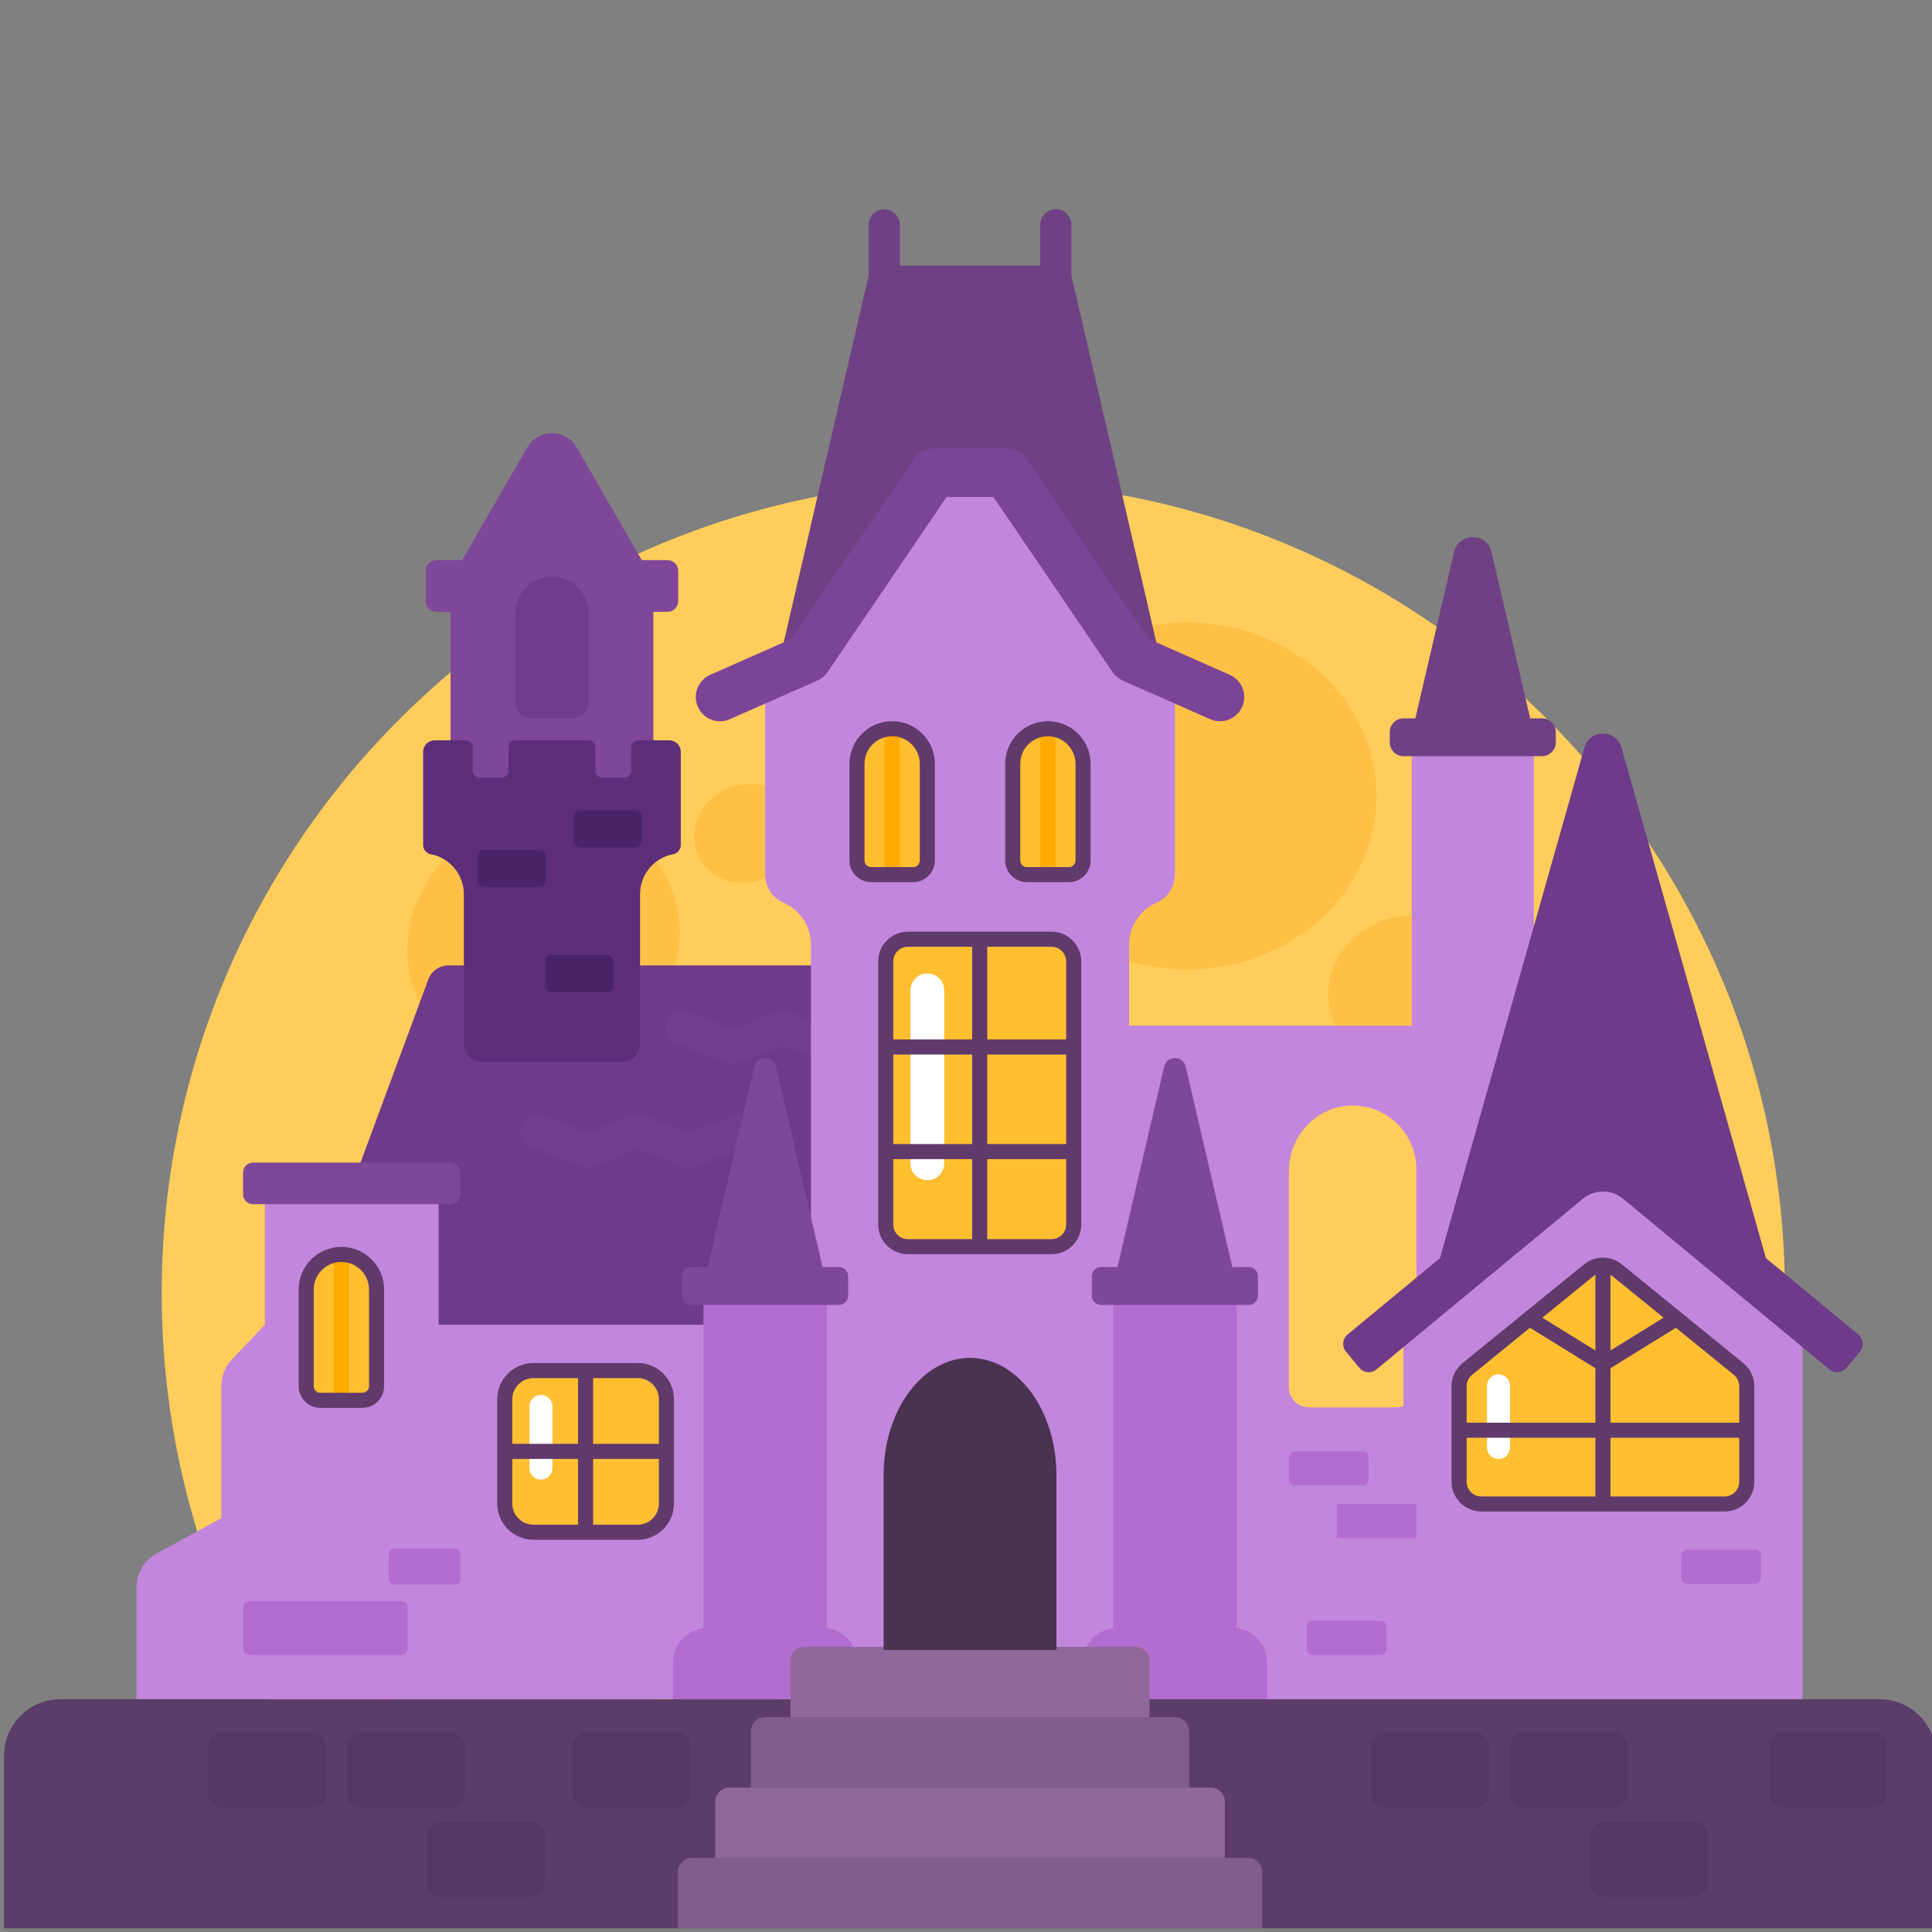 <svg width="240" height="240" viewBox="0 0 240 240" fill="none" xmlns="http://www.w3.org/2000/svg">
<rect x="0" y="0" width="240" height="240" fill="#808080" stroke="none"/>
<g clip-path="url(#clip0_6073_28072)">
<g clip-path="url(#clip1_6073_28072)">
<path d="M206.433 214.031C216.122 198.547 221.728 180.246 221.728 160.634C221.728 104.953 176.589 59.815 120.908 59.815C65.227 59.815 20.089 104.953 20.089 160.634C20.089 180.246 25.695 198.547 35.383 214.031H206.433Z" fill="#FFCD5C"/>
<path d="M147.437 120.437C160.451 120.437 171.002 110.785 171.002 98.879C171.002 86.973 160.451 77.321 147.437 77.321C134.423 77.321 123.872 86.973 123.872 98.879C123.872 110.785 134.423 120.437 147.437 120.437Z" fill="#FFC145"/>
<path d="M175.778 133.358C181.731 133.358 186.557 128.943 186.557 123.497C186.557 118.05 181.731 113.636 175.778 113.636C169.825 113.636 164.999 118.05 164.999 123.497C164.999 128.943 169.825 133.358 175.778 133.358Z" fill="#FFC145"/>
<path d="M74.233 131.117C82.815 127.06 86.763 117.407 83.051 109.556C79.34 101.705 69.374 98.629 60.792 102.686C52.211 106.744 48.262 116.397 51.974 124.248C55.686 132.099 65.651 135.174 74.233 131.117Z" fill="#FFC145"/>
<path d="M95.285 108.967C98.577 107.411 100.091 103.709 98.667 100.698C97.244 97.687 93.422 96.508 90.131 98.064C86.84 99.62 85.325 103.322 86.749 106.333C88.172 109.344 91.994 110.523 95.285 108.967Z" fill="#FFC145"/>
<path d="M82.916 69.579H79.721L71.641 55.583C70.275 53.216 66.859 53.216 65.492 55.583L57.412 69.579H54.217C53.481 69.579 52.884 70.176 52.884 70.912V74.673C52.884 75.409 53.481 76.006 54.217 76.006H55.969V105.604H81.164V76.006H82.916C83.653 76.006 84.25 75.409 84.25 74.673V70.912C84.25 70.176 83.653 69.579 82.916 69.579Z" fill="#7F4799"/>
<path d="M114.78 168.908H35.722L53.208 121.66C53.592 120.621 54.583 119.931 55.691 119.931H114.78L114.78 168.908Z" fill="#6E3A89"/>
<path opacity="0.3" d="M84.731 127.649L90.988 130.061L97.243 127.649L103.502 130.061L109.761 127.649" stroke="#7F4799" stroke-width="4.22" stroke-linecap="round" stroke-linejoin="round"/>
<path opacity="0.3" d="M66.74 140.532L72.996 142.944L79.251 140.532L85.51 142.944L91.769 140.532" stroke="#7F4799" stroke-width="4.22" stroke-linecap="round" stroke-linejoin="round"/>
<path d="M144.873 85.1L133.098 34.246V27.94C133.098 26.869 132.23 26 131.158 26C130.086 26 129.217 26.869 129.217 27.94V32.994H111.783V27.94C111.783 26.869 110.914 26 109.842 26C108.77 26 107.902 26.869 107.902 27.94V34.246L96.127 85.1H144.873Z" fill="#704084"/>
<path d="M96.911 164.57H54.49V147.826H32.894V164.57L28.809 168.871C27.965 169.759 27.495 170.937 27.495 172.162V188.585L19.436 193.001C17.906 193.84 16.954 195.446 16.954 197.191V211.088L96.911 211.072V164.57Z" fill="#C386DD"/>
<path d="M78.408 92.844V95.728C78.408 96.213 78.015 96.606 77.531 96.606H74.851C74.367 96.606 73.974 96.213 73.974 95.728V92.844C73.974 92.359 73.581 91.966 73.096 91.966H64.037C63.552 91.966 63.159 92.359 63.159 92.844V95.728C63.159 96.213 62.766 96.606 62.282 96.606H59.602C59.118 96.606 58.725 96.213 58.725 95.728V92.844C58.725 92.359 58.332 91.966 57.847 91.966H54.004C53.208 91.966 52.562 92.612 52.562 93.408V104.963C52.562 105.523 52.956 106.01 53.506 106.114C55.85 106.556 57.624 108.615 57.624 111.088V129.693C57.624 130.928 58.625 131.929 59.859 131.929H77.274C78.508 131.929 79.509 130.928 79.509 129.693V111.088C79.509 108.615 81.283 106.556 83.627 106.114C84.177 106.01 84.571 105.523 84.571 104.963V93.408C84.571 92.612 83.925 91.966 83.129 91.966H79.286C78.802 91.966 78.408 92.359 78.408 92.844Z" fill="#5C2E7A"/>
<path d="M190.539 127.403V92.085H175.37V127.403H137.083V218.142H203.864V127.403H190.539ZM173.439 174.832H162.622C161.234 174.832 160.109 173.707 160.109 172.319V145.484C160.109 141.219 163.387 137.549 167.648 137.348C172.197 137.134 175.953 140.759 175.953 145.261V172.319C175.953 173.707 174.827 174.832 173.439 174.832Z" fill="#C386DD"/>
<path d="M95.048 83.07V108.594C95.048 110.101 95.897 111.519 97.282 112.112C99.313 112.98 100.736 114.996 100.736 117.344V218.142H140.265V117.344C140.265 114.996 141.687 112.98 143.718 112.112C145.103 111.519 145.953 110.101 145.953 108.594V83.07L119.882 57.577L95.048 83.07Z" fill="#C386DD"/>
<path d="M196.823 92.87L175.37 168.683H222.877L201.424 92.87C200.767 90.55 197.48 90.55 196.823 92.87Z" fill="#6E3A89"/>
<path d="M102.712 161.742H87.383V208.533H102.712V161.742Z" fill="#B36CD0"/>
<path d="M87.869 202.235H102.226C104.578 202.235 106.488 204.145 106.488 206.497V211.088H83.607V206.497C83.607 204.145 85.517 202.235 87.869 202.235Z" fill="#B36CD0"/>
<path d="M104.225 157.395H85.87C85.241 157.395 84.731 157.905 84.731 158.534V160.964C84.731 161.593 85.241 162.103 85.87 162.103H104.225C104.854 162.103 105.363 161.593 105.363 160.964V158.534C105.363 157.905 104.854 157.395 104.225 157.395Z" fill="#7F4799"/>
<path d="M93.708 132.494L87.798 157.893H102.297L96.387 132.494C96.057 131.076 94.038 131.076 93.708 132.494Z" fill="#7F4799"/>
<path d="M191.545 89.232H174.364C173.411 89.232 172.638 90.005 172.638 90.958V92.215C172.638 93.168 173.411 93.941 174.364 93.941H191.545C192.498 93.941 193.27 93.168 193.27 92.215V90.958C193.27 90.005 192.498 89.232 191.545 89.232Z" fill="#704084"/>
<path d="M180.626 68.581L175.705 89.731H190.203L185.283 68.581C184.709 66.116 181.199 66.116 180.626 68.581Z" fill="#704084"/>
<path d="M153.617 161.742H138.288V208.533H153.617V161.742Z" fill="#B36CD0"/>
<path d="M138.774 202.235H153.131C155.484 202.235 157.393 204.145 157.393 206.497V211.088H134.512V206.497C134.512 204.145 136.422 202.235 138.774 202.235Z" fill="#B36CD0"/>
<path d="M155.13 157.395H136.775C136.146 157.395 135.637 157.905 135.637 158.534V160.964C135.637 161.593 136.146 162.103 136.775 162.103H155.13C155.759 162.103 156.269 161.593 156.269 160.964V158.534C156.269 157.905 155.759 157.395 155.13 157.395Z" fill="#7F4799"/>
<path d="M144.613 132.494L138.703 157.893H153.202L147.292 132.494C146.962 131.076 144.943 131.076 144.613 132.494Z" fill="#7F4799"/>
<path d="M223.917 213.386H174.33V164.57L199.123 143.199L223.917 164.57V213.386Z" fill="#C386DD"/>
<path d="M233.5 211.088H7.5C3.634 211.088 0.5 214.222 0.5 218.088V239.541H240.5V218.088C240.5 214.222 237.366 211.088 233.5 211.088Z" fill="#5C3D69"/>
<path d="M227.265 170.118L201.623 148.915C200.173 147.716 198.075 147.716 196.624 148.915L170.982 170.118C170.343 170.647 169.395 170.558 168.866 169.918L167.197 167.899C166.667 167.259 166.757 166.312 167.397 165.783L196.624 141.615C198.075 140.415 200.173 140.415 201.623 141.615L230.85 165.783C231.49 166.312 231.58 167.259 231.051 167.899L229.381 169.918C228.852 170.558 227.905 170.647 227.265 170.118Z" fill="#6E3A89"/>
<path d="M130.665 116.676H112.745C111.245 116.676 110.03 117.891 110.03 119.391V152.151C110.03 153.65 111.245 154.866 112.745 154.866H130.665C132.165 154.866 133.38 153.65 133.38 152.151V119.391C133.38 117.891 132.165 116.676 130.665 116.676Z" fill="#FFBF31"/>
<path d="M130.628 116.676H112.783C111.262 116.676 110.03 117.908 110.03 119.429V152.113C110.03 153.634 111.262 154.866 112.783 154.866H130.628C132.148 154.866 133.38 153.634 133.38 152.113V119.429C133.38 117.908 132.148 116.676 130.628 116.676Z" stroke="#603A6B" stroke-width="1.873" stroke-miterlimit="10"/>
<path d="M121.705 116.676V154.866" stroke="#603A6B" stroke-width="1.873" stroke-miterlimit="10"/>
<path d="M99.949 204.576H141.051C142.018 204.576 142.803 205.361 142.803 206.328V213.317H98.197V206.328C98.197 205.361 98.982 204.576 99.949 204.576Z" fill="#8E6899"/>
<path d="M95.032 213.317H145.968C146.935 213.317 147.72 214.102 147.72 215.069V222.059H93.28V215.069C93.28 214.102 94.065 213.317 95.032 213.317Z" fill="#815D8D"/>
<path d="M90.597 222.058H150.403C151.37 222.058 152.155 222.843 152.155 223.81V230.8H88.845V223.81C88.845 222.843 89.63 222.058 90.597 222.058Z" fill="#8E6899"/>
<path d="M85.969 230.8H155.031C155.998 230.8 156.783 231.585 156.783 232.552V239.541H84.217V232.552C84.217 231.585 85.002 230.8 85.969 230.8Z" fill="#815D8D"/>
<path d="M79.213 170.254H66.276C64.302 170.254 62.701 171.854 62.701 173.829V186.765C62.701 188.739 64.302 190.34 66.276 190.34H79.213C81.187 190.34 82.787 188.739 82.787 186.765V173.829C82.787 171.854 81.187 170.254 79.213 170.254Z" fill="#FFBF31"/>
<path d="M79.213 170.254H66.276C64.302 170.254 62.701 171.854 62.701 173.829V186.765C62.701 188.739 64.302 190.34 66.276 190.34H79.213C81.187 190.34 82.787 188.739 82.787 186.765V173.829C82.787 171.854 81.187 170.254 79.213 170.254Z" stroke="#603A6B" stroke-width="1.873" stroke-miterlimit="10"/>
<path d="M55.955 144.42H31.43C30.748 144.42 30.195 144.973 30.195 145.655V148.359C30.195 149.041 30.748 149.594 31.43 149.594H55.955C56.637 149.594 57.19 149.041 57.19 148.359V145.655C57.19 144.973 56.637 144.42 55.955 144.42Z" fill="#7F4799"/>
<path d="M131.234 204.974H109.766V183.244C109.766 175.202 114.572 168.683 120.5 168.683C126.428 168.683 131.234 175.202 131.234 183.244V204.974Z" fill="#4A3350"/>
<path d="M42.407 155.829C44.819 155.829 46.778 157.787 46.778 160.199V172.185C46.778 173.161 45.985 173.954 45.009 173.954H39.805C38.829 173.954 38.036 173.161 38.036 172.185V160.199C38.036 157.787 39.995 155.829 42.407 155.829Z" fill="#FFBF31"/>
<path d="M110.827 90.526C113.239 90.526 115.197 92.484 115.197 94.897V106.883C115.197 107.859 114.405 108.651 113.429 108.651H108.225C107.249 108.651 106.456 107.859 106.456 106.883V94.897C106.456 92.484 108.414 90.526 110.827 90.526Z" fill="#FFBF31"/>
<path d="M130.173 90.526C132.585 90.526 134.544 92.484 134.544 94.897V106.883C134.544 107.859 133.751 108.651 132.775 108.651H127.571C126.595 108.651 125.803 107.859 125.803 106.883V94.897C125.803 92.484 127.761 90.526 130.173 90.526Z" fill="#FFBF31"/>
<path d="M214.23 186.829H184.017C182.492 186.829 181.255 185.592 181.255 184.067V172.203C181.255 171.371 181.63 170.584 182.275 170.06L197.381 157.779C198.396 156.954 199.851 156.954 200.866 157.779L215.972 170.06C216.617 170.584 216.992 171.371 216.992 172.203V184.067C216.992 185.592 215.755 186.829 214.23 186.829Z" fill="#FFBF31"/>
<path d="M214.23 186.829H184.017C182.492 186.829 181.255 185.592 181.255 184.067V172.203C181.255 171.371 181.63 170.584 182.275 170.06L197.381 157.779C198.396 156.954 199.851 156.954 200.866 157.779L215.972 170.06C216.617 170.584 216.992 171.371 216.992 172.203V184.067C216.992 185.592 215.755 186.829 214.23 186.829Z" stroke="#603A6B" stroke-width="1.873" stroke-miterlimit="10"/>
<path d="M49.882 198.892H30.947C30.531 198.892 30.195 199.229 30.195 199.644V204.825C30.195 205.24 30.531 205.577 30.947 205.577H49.882C50.297 205.577 50.634 205.24 50.634 204.825V199.644C50.634 199.229 50.297 198.892 49.882 198.892Z" fill="#B36CD0"/>
<path d="M56.438 192.348H49.024C48.608 192.348 48.272 192.685 48.272 193.1V196.096C48.272 196.511 48.608 196.848 49.024 196.848H56.438C56.853 196.848 57.19 196.511 57.19 196.096V193.1C57.19 192.685 56.853 192.348 56.438 192.348Z" fill="#B36CD0"/>
<path d="M183.232 215.196H172.062C171.099 215.196 170.318 215.977 170.318 216.941V222.817C170.318 223.781 171.099 224.562 172.062 224.562H183.232C184.196 224.562 184.977 223.781 184.977 222.817V216.941C184.977 215.977 184.196 215.196 183.232 215.196Z" fill="#543863"/>
<path d="M200.47 215.196H189.3C188.337 215.196 187.556 215.977 187.556 216.941V222.817C187.556 223.781 188.337 224.562 189.3 224.562H200.47C201.433 224.562 202.214 223.781 202.214 222.817V216.941C202.214 215.977 201.433 215.196 200.47 215.196Z" fill="#543863"/>
<path d="M232.671 215.196H221.501C220.538 215.196 219.757 215.977 219.757 216.941V222.817C219.757 223.781 220.538 224.562 221.501 224.562H232.671C233.635 224.562 234.416 223.781 234.416 222.817V216.941C234.416 215.977 233.635 215.196 232.671 215.196Z" fill="#543863"/>
<path d="M210.405 226.272H199.235C198.272 226.272 197.491 227.053 197.491 228.016V233.893C197.491 234.856 198.272 235.637 199.235 235.637H210.405C211.369 235.637 212.15 234.856 212.15 233.893V228.016C212.15 227.053 211.369 226.272 210.405 226.272Z" fill="#543863"/>
<path d="M38.776 215.196H27.606C26.643 215.196 25.862 215.977 25.862 216.941V222.817C25.862 223.781 26.643 224.562 27.606 224.562H38.776C39.739 224.562 40.52 223.781 40.52 222.817V216.941C40.52 215.977 39.739 215.196 38.776 215.196Z" fill="#543863"/>
<path d="M56.014 215.196H44.844C43.88 215.196 43.099 215.977 43.099 216.941V222.817C43.099 223.781 43.88 224.562 44.844 224.562H56.014C56.977 224.562 57.758 223.781 57.758 222.817V216.941C57.758 215.977 56.977 215.196 56.014 215.196Z" fill="#543863"/>
<path d="M84.036 215.196H72.866C71.902 215.196 71.121 215.977 71.121 216.941V222.817C71.121 223.781 71.902 224.562 72.866 224.562H84.036C84.999 224.562 85.78 223.781 85.78 222.817V216.941C85.78 215.977 84.999 215.196 84.036 215.196Z" fill="#543863"/>
<path d="M65.949 226.272H54.779C53.816 226.272 53.035 227.053 53.035 228.016V233.893C53.035 234.856 53.816 235.637 54.779 235.637H65.949C66.912 235.637 67.693 234.856 67.693 233.893V228.016C67.693 227.053 66.912 226.272 65.949 226.272Z" fill="#543863"/>
<path d="M169.255 180.297H160.861C160.446 180.297 160.109 180.634 160.109 181.049V183.787C160.109 184.202 160.446 184.539 160.861 184.539H169.255C169.671 184.539 170.007 184.202 170.007 183.787V181.049C170.007 180.634 169.671 180.297 169.255 180.297Z" fill="#B36CD0"/>
<path d="M175.953 186.829H166.054V191.071H175.953V186.829Z" fill="#B36CD0"/>
<path d="M217.987 192.505H209.592C209.177 192.505 208.84 192.842 208.84 193.257V195.995C208.84 196.411 209.177 196.747 209.592 196.747H217.987C218.402 196.747 218.739 196.411 218.739 195.995V193.257C218.739 192.842 218.402 192.505 217.987 192.505Z" fill="#B36CD0"/>
<path d="M171.473 201.335H163.078C162.663 201.335 162.326 201.671 162.326 202.087V204.825C162.326 205.24 162.663 205.577 163.078 205.577H171.473C171.888 205.577 172.225 205.24 172.225 204.825V202.087C172.225 201.671 171.888 201.335 171.473 201.335Z" fill="#B36CD0"/>
<path d="M75.373 118.608H68.519C68.065 118.608 67.696 118.977 67.696 119.432V122.412C67.696 122.867 68.065 123.236 68.519 123.236H75.373C75.828 123.236 76.196 122.867 76.196 122.412V119.432C76.196 118.977 75.828 118.608 75.373 118.608Z" fill="#492368"/>
<path d="M67.016 105.575H60.163C59.708 105.575 59.339 105.944 59.339 106.399V109.379C59.339 109.834 59.708 110.203 60.163 110.203H67.016C67.471 110.203 67.84 109.834 67.84 109.379V106.399C67.84 105.944 67.471 105.575 67.016 105.575Z" fill="#492368"/>
<path d="M78.918 100.646H72.065C71.61 100.646 71.241 101.014 71.241 101.469V104.45C71.241 104.905 71.61 105.273 72.065 105.273H78.918C79.373 105.273 79.742 104.905 79.742 104.45V101.469C79.742 101.014 79.373 100.646 78.918 100.646Z" fill="#492368"/>
<path d="M130.173 90.526V108.651" stroke="#FFAA00" stroke-width="1.873" stroke-miterlimit="10"/>
<path d="M110.827 90.526V108.651" stroke="#FFAA00" stroke-width="1.873" stroke-miterlimit="10"/>
<path d="M72.744 170.254V190.34" stroke="#603A6B" stroke-width="1.873" stroke-miterlimit="10"/>
<path d="M42.407 155.829V173.954" stroke="#FFAA00" stroke-width="1.873" stroke-miterlimit="10"/>
<path d="M199.123 157.16V186.829" stroke="#603A6B" stroke-width="1.873" stroke-miterlimit="10"/>
<path d="M189.984 163.793L199.123 169.442" stroke="#603A6B" stroke-width="1.873" stroke-miterlimit="10"/>
<path d="M208.263 163.793L199.123 169.442" stroke="#603A6B" stroke-width="1.873" stroke-miterlimit="10"/>
<path d="M110.827 90.526C113.239 90.526 115.197 92.484 115.197 94.897V106.883C115.197 107.859 114.405 108.651 113.429 108.651H108.225C107.249 108.651 106.456 107.859 106.456 106.883V94.897C106.456 92.484 108.414 90.526 110.827 90.526Z" stroke="#603A6B" stroke-width="1.873" stroke-miterlimit="10"/>
<path d="M130.173 90.526C132.585 90.526 134.544 92.484 134.544 94.897V106.883C134.544 107.859 133.751 108.651 132.775 108.651H127.571C126.595 108.651 125.803 107.859 125.803 106.883V94.897C125.803 92.484 127.761 90.526 130.173 90.526Z" stroke="#603A6B" stroke-width="1.873" stroke-miterlimit="10"/>
<path d="M42.407 155.829C44.819 155.829 46.778 157.787 46.778 160.199V172.185C46.778 173.161 45.985 173.954 45.009 173.954H39.805C38.829 173.954 38.036 173.161 38.036 172.185V160.199C38.036 157.787 39.995 155.829 42.407 155.829Z" stroke="#603A6B" stroke-width="1.873" stroke-miterlimit="10"/>
<path d="M151.552 86.585L140.688 81.785L125.005 58.724H115.995L100.312 81.785L89.448 86.585" stroke="#7C4496" stroke-width="6.029" stroke-linecap="round" stroke-linejoin="round"/>
<path d="M117.29 123.015C117.29 121.859 116.353 120.922 115.197 120.922C114.041 120.922 113.104 121.859 113.104 123.015V144.518C113.104 145.674 114.041 146.611 115.197 146.611C116.353 146.611 117.29 145.674 117.29 144.518V123.015Z" fill="white"/>
<path d="M68.627 174.702C68.627 173.913 67.987 173.273 67.199 173.273C66.41 173.273 65.77 173.913 65.77 174.702V182.367C65.77 183.156 66.41 183.796 67.199 183.796C67.987 183.796 68.627 183.156 68.627 182.367V174.702Z" fill="white"/>
<path d="M187.577 172.153C187.577 171.365 186.938 170.725 186.149 170.725C185.36 170.725 184.72 171.365 184.72 172.153V179.819C184.72 180.608 185.36 181.247 186.149 181.247C186.938 181.247 187.577 180.608 187.577 179.819V172.153Z" fill="white"/>
<path d="M110.03 130.061H133.38" stroke="#603A6B" stroke-width="1.873" stroke-miterlimit="10"/>
<path d="M110.03 143.053H133.38" stroke="#603A6B" stroke-width="1.873" stroke-miterlimit="10"/>
<path d="M62.701 180.297H82.423" stroke="#603A6B" stroke-width="1.873" stroke-miterlimit="10"/>
<path d="M181.255 177.669H216.992" stroke="#603A6B" stroke-width="1.873" stroke-miterlimit="10"/>
<path d="M68.567 71.625C71.078 71.625 73.118 73.664 73.118 76.176V87.261C73.118 88.335 72.246 89.206 71.173 89.206H65.961C64.887 89.206 64.016 88.335 64.016 87.261V76.176C64.016 73.664 66.055 71.625 68.567 71.625Z" fill="#723C8E"/>
</g>
</g>
<defs>
<clipPath id="clip0_6073_28072">
<rect width="240" height="240" fill="white"/>
</clipPath>
<clipPath id="clip1_6073_28072">
<rect width="240" height="213.541" fill="white" transform="translate(0.5 26)"/>
</clipPath>
</defs>
</svg>
